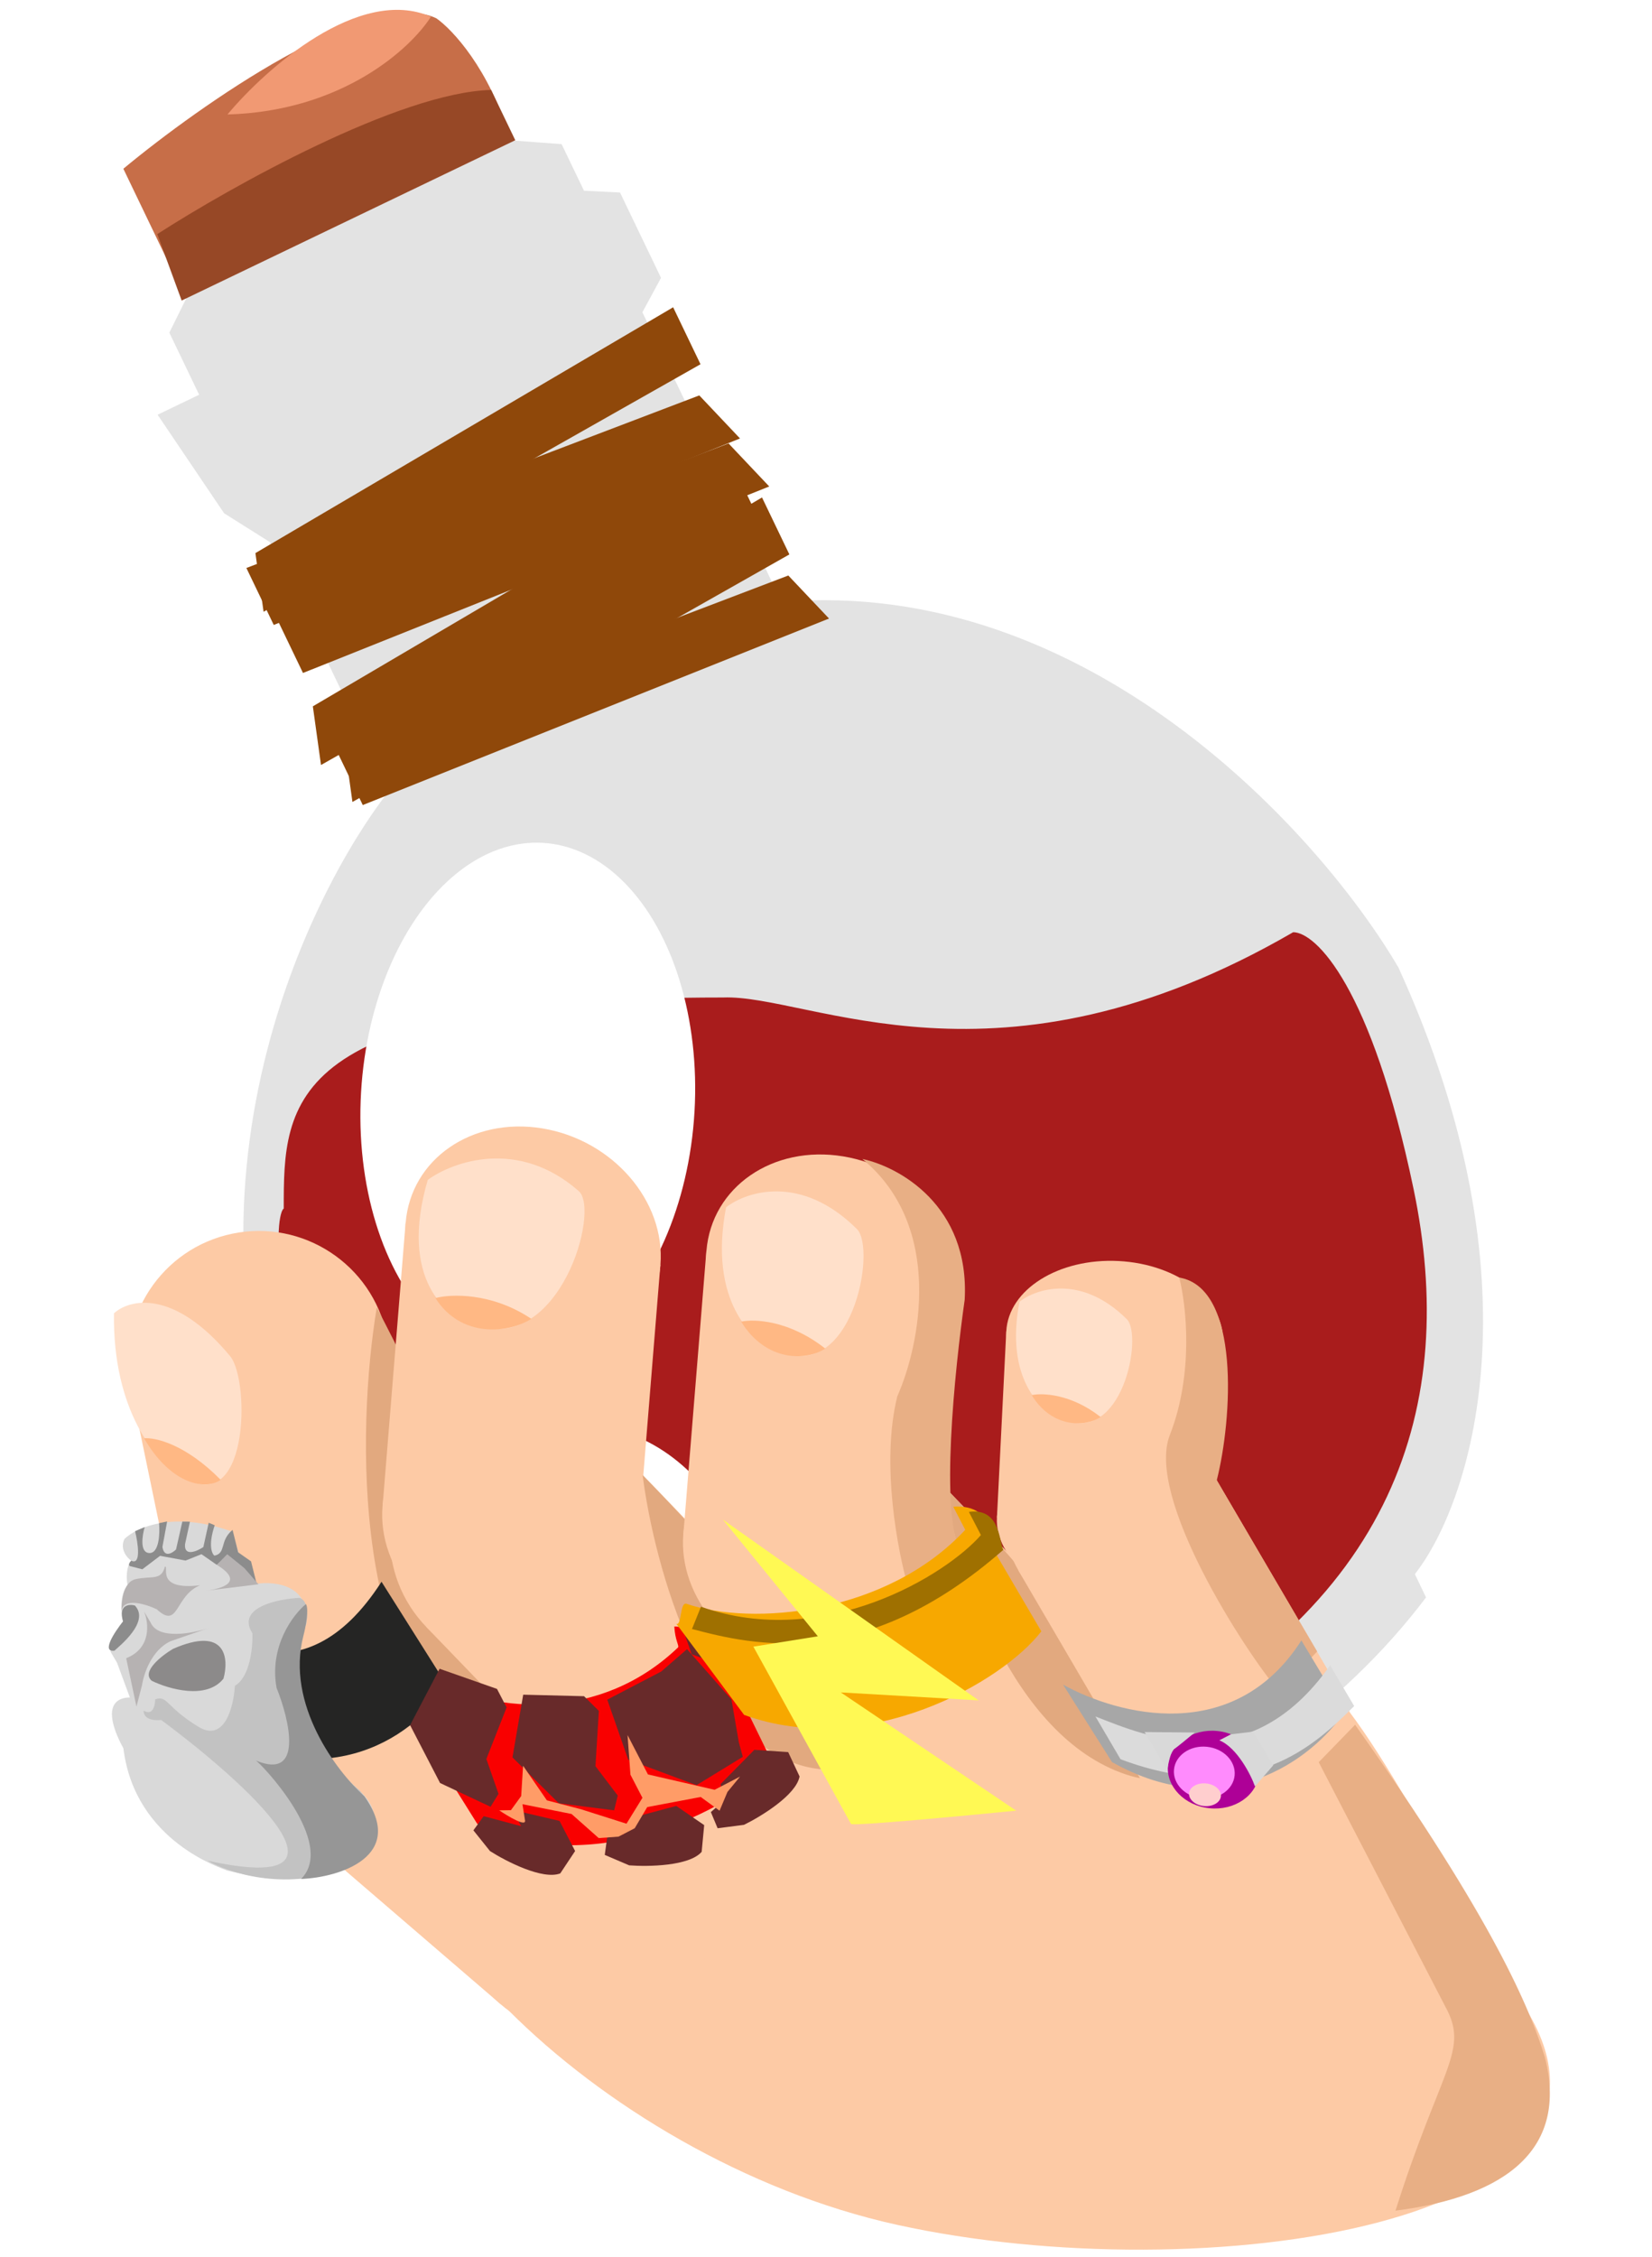 <svg width="366" height="500" viewBox="0 0 366 500" fill="none" xmlns="http://www.w3.org/2000/svg">
<mask id="mask0_189_1410" style="mask-type:alpha" maskUnits="userSpaceOnUse" x="0" y="0" width="366" height="500">
<rect width="366" height="500" fill="#FA3838"/>
</mask>
<g mask="url(#mask0_189_1410)">
<path d="M32.91 43.465C42.62 23.568 75.995 11.246 91.468 7.572C101.874 4.458 108.467 21.816 110.462 30.884L124.426 31.931L129.381 42.244L137.364 42.639L146.448 61.545L142.319 69.171L173.149 133.336C241.277 127.681 292.659 184.98 309.834 214.337C341.926 284.667 325.625 333.211 313.463 348.692L315.94 353.848C277.842 404.309 209.626 422.559 180.28 425.376L175.325 415.064C157.608 421.932 112.273 417.717 72.674 345.917C33.075 274.118 65.217 202.12 86.238 175.095L59.812 120.096L49.652 113.695L34.912 91.865L44.121 87.44L37.515 73.691L42.545 63.517L32.91 43.465Z" fill="#D9D9D9" fill-opacity="0.75"/>
<g filter="url(#filter0_i_189_1410)">
<path d="M62.863 263.73L62.863 263.73C61.21 264.524 57.571 287.352 84.422 343.236C117.986 413.091 184.41 412.795 247.054 382.696C309.699 352.596 323.034 306.662 313.178 259.395C303.821 214.521 291.5 202.5 286.5 202.5C221 240.5 179.453 216.217 160.209 216.957C62.863 216.957 62.863 240 62.863 263.73Z" fill="#A91C1C"/>
</g>
<ellipse cx="116.929" cy="244.107" rx="37" ry="57.5" transform="rotate(3.326 116.929 244.107)" fill="white"/>
<ellipse cx="141.072" cy="338.554" rx="17.114" ry="26.597" transform="rotate(-45.396 141.072 338.554)" fill="white"/>
<path d="M27.329 37.38L40.716 65.242L112.936 30.541C108.436 15.293 100.223 6.533 96.68 4.059C81.936 -3.102 44.303 23.289 27.329 37.38Z" fill="#C76E48"/>
<path d="M149.134 68.066L56.587 122.518L58.395 135.517L155.198 80.685L149.134 68.066Z" fill="#8F480A"/>
<path d="M61.064 136.454L161.407 98.226L170.426 107.761L67.127 149.073L61.064 136.454Z" fill="#8F480A"/>
<path d="M168.822 110.196L76.275 164.648L78.083 177.647L174.885 122.815L168.822 110.196Z" fill="#8F480A"/>
<g filter="url(#filter1_d_189_1410)">
<path d="M54.586 121.816L154.928 83.588L163.947 93.123L60.649 134.435L54.586 121.816Z" fill="#8F480A"/>
</g>
<g filter="url(#filter2_d_189_1410)">
<path d="M161.858 98.01L69.31 152.462L71.118 165.461L167.921 110.629L161.858 98.01Z" fill="#8F480A"/>
</g>
<g filter="url(#filter3_d_189_1410)">
<path d="M74.308 161.709L174.651 123.482L183.67 133.016L80.372 174.328L74.308 161.709Z" fill="#8F480A"/>
</g>
<path d="M108.808 19.926C88.516 20.441 51.047 41.426 34.849 51.855L40.248 66.576L77.654 48.603L114.159 31.063L108.808 19.926Z" fill="#974826"/>
<path d="M50.399 25.36C58.819 15.248 79.621 -3.24 95.467 3.706C91.096 10.623 75.964 24.638 50.399 25.36Z" fill="#F19973"/>
<mask id="mask1_189_1410" style="mask-type:alpha" maskUnits="userSpaceOnUse" x="-20" y="183" width="387" height="410">
<rect width="322.213" height="267.933" transform="matrix(0.46 0.888 0.888 -0.46 -20 306.26)" fill="#D9D9D9"/>
</mask>
<g mask="url(#mask1_189_1410)">
<path d="M337.52 444.127C276.969 338.387 295.367 352.739 187.146 397.666C116.076 399.012 120.334 358.69 93.296 390.407C72.005 415.384 131.345 478.004 198.785 492.838C266.226 507.672 369.074 492.819 337.52 444.127Z" fill="#FDCAA5"/>
<circle cx="28.947" cy="28.947" r="28.947" transform="matrix(0.758 0.652 0.652 -0.758 35.06 378.692)" fill="#FDCAA5"/>
<circle cx="28.947" cy="28.947" r="28.947" transform="matrix(0.758 0.652 0.652 -0.758 88.908 425.046)" fill="#FDCAA5"/>
<rect width="71.051" height="57.893" transform="matrix(0.758 0.652 0.652 -0.758 56.998 397.577)" fill="#FDCAA5"/>
<circle cx="28.947" cy="28.947" r="28.947" transform="matrix(0.203 0.979 0.979 -0.203 23.132 279.154)" fill="#FDCAA5"/>
<circle cx="28.947" cy="28.947" r="28.947" transform="matrix(0.203 0.979 0.979 -0.203 37.585 348.72)" fill="#FDCAA5"/>
<rect width="71.051" height="57.893" transform="matrix(0.203 0.979 0.979 -0.203 29.02 307.496)" fill="#FDCAA5"/>
<path d="M83.478 289.608C79.009 316.35 77.683 373.848 108.121 389.905C138.56 405.961 104.375 329.731 83.478 289.608Z" fill="#E2A97F"/>
<ellipse cx="25.654" cy="28.595" rx="25.654" ry="28.595" transform="matrix(-0.081 0.997 0.987 0.163 91.951 245.296)" fill="#FDCAA5"/>
<ellipse cx="25.654" cy="28.595" rx="25.654" ry="28.595" transform="matrix(-0.081 0.997 0.987 0.163 86.825 308.056)" fill="#FDCAA5"/>
<rect width="62.969" height="57.19" transform="matrix(-0.081 0.997 0.987 0.163 89.862 270.865)" fill="#FDCAA5"/>
<circle cx="28.947" cy="28.947" r="28.947" transform="matrix(0.694 0.72 0.72 -0.694 74.352 339.545)" fill="#FDCAA5"/>
<circle cx="28.947" cy="28.947" r="28.947" transform="matrix(0.694 0.72 0.72 -0.694 123.655 390.706)" fill="#FDCAA5"/>
<rect width="71.051" height="57.893" transform="matrix(0.694 0.72 0.72 -0.694 94.438 360.388)" fill="#FDCAA5"/>
<path d="M142.373 326.761C144.914 346.806 156.084 387.861 180.432 391.726C204.781 395.591 165.204 350.027 142.373 326.761Z" fill="#E2A97F"/>
<circle cx="28.947" cy="28.947" r="28.947" transform="matrix(0.694 0.72 0.72 -0.694 139.877 340.797)" fill="#FDCAA5"/>
<circle cx="28.947" cy="28.947" r="28.947" transform="matrix(0.694 0.72 0.72 -0.694 189.18 391.958)" fill="#FDCAA5"/>
<rect width="71.051" height="57.893" transform="matrix(0.694 0.72 0.72 -0.694 159.964 361.641)" fill="#FDCAA5"/>
<ellipse cx="25.654" cy="28.595" rx="25.654" ry="28.595" transform="matrix(-0.081 0.997 0.987 0.163 158.59 251.493)" fill="#FDCAA5"/>
<ellipse cx="25.654" cy="28.595" rx="25.654" ry="28.595" transform="matrix(-0.081 0.997 0.987 0.163 153.463 314.253)" fill="#FDCAA5"/>
<rect width="62.969" height="57.19" transform="matrix(-0.081 0.997 0.987 0.163 156.501 277.062)" fill="#FDCAA5"/>
<path d="M209.156 329.305C212.036 346.925 224.123 384.638 249.464 393.066C274.804 401.493 233.153 353.948 209.156 329.305Z" fill="#E2A97F"/>
<circle cx="24.018" cy="24.018" r="24.018" transform="matrix(0.505 0.863 0.863 -0.505 213.525 327.179)" fill="#FDCAA5"/>
<circle cx="24.018" cy="24.018" r="24.018" transform="matrix(0.505 0.863 0.863 -0.505 243.269 378.079)" fill="#FDCAA5"/>
<rect width="58.953" height="48.036" transform="matrix(0.505 0.863 0.863 -0.505 225.643 347.916)" fill="#FDCAA5"/>
<ellipse cx="16.807" cy="24.018" rx="16.807" ry="24.018" transform="matrix(-0.05 0.999 0.999 0.05 223.784 278.131)" fill="#FDCAA5"/>
<ellipse cx="16.807" cy="24.018" rx="16.807" ry="24.018" transform="matrix(-0.05 0.999 0.999 0.05 221.709 319.331)" fill="#FDCAA5"/>
<rect width="41.253" height="48.036" transform="matrix(-0.05 0.999 0.999 0.05 222.939 294.916)" fill="#FDCAA5"/>
</g>
<g filter="url(#filter4_d_189_1410)">
<path d="M87.991 351.534C70.124 379.289 50.07 363.835 35.625 355.904L45.386 382.857C75.105 399.522 94.169 386.864 102.527 374.569L87.991 351.534Z" fill="#252524"/>
</g>
<path d="M27.336 387.262C29.911 408.193 49.722 413.979 50.263 414.331C80.925 421.967 88.288 404.483 79.905 396.927C62.261 381.025 64.499 365.554 67.823 359.806C68.897 351.137 60.963 350.212 56.861 350.834L55.371 346.014L52.913 344.109L51.423 339.289C38.468 334.568 30.129 338.393 27.579 340.895C26.487 343.144 28.117 345.045 29.069 345.715C27.826 347.249 28.02 350.015 28.273 351.206C26.432 353.091 26.828 357.302 27.256 359.172C25.532 361.256 24.679 364.482 24.468 365.834L25.931 368.325L28.78 376.03C28.78 376.03 25.266 375.749 24.838 379.015C24.411 382.28 27.336 387.262 27.336 387.262Z" fill="#D9D9D9"/>
<path d="M49.506 371.855C45.714 376.59 37.339 374.138 33.626 372.321C31.255 370.309 35.775 366.767 38.331 365.247C50.2 360.045 50.726 367.485 49.506 371.855Z" fill="#8C8A8A"/>
<path d="M31.528 347.621L28.76 346.901C28.327 346.619 28.786 345.993 29.069 345.715C31.318 346.806 30.576 341.815 29.924 339.184L32.063 338.263C31.5 340.156 30.919 343.959 33.098 344.019C35.277 344.079 35.435 339.632 35.241 337.401L37.029 337.022L35.984 342.659C36.357 345.12 38.15 344.067 39.001 343.233L40.397 337.054L42.081 337.07L40.993 342.063C40.768 344.875 43.604 343.657 45.05 342.696L46.24 337.308L47.572 337.865C46.104 342.211 46.918 344.167 47.508 344.602C50.189 344.033 48.58 341.293 51.526 338.894L52.767 343.859L55.621 345.868L56.862 350.834L53.628 347.038L50.481 344.531L48.034 346.638L44.638 344.277L41.108 345.681L35.47 344.636L31.528 347.621Z" fill="#8C8C8C"/>
<path d="M29.866 355.63C33.349 359.28 26.212 364.81 25.362 365.644C22.386 366.052 25.385 361.499 27.257 359.172C26.182 355.516 28.549 355.287 29.866 355.63Z" fill="#8C8C8C"/>
<path d="M55.915 361.773C52.323 356.111 61.404 354.196 66.393 353.947C68.408 354.64 68.186 358.141 67.823 359.806C61.483 376.391 73.139 391.298 79.759 396.678C87.437 406.104 80.371 412.173 75.878 414.029C62.951 418.94 50.556 414.829 45.974 412.16C82.557 420.157 54.346 394.851 35.718 381.001C32.426 381.326 31.75 379.758 31.824 378.933C33.874 380.141 34.379 377.768 34.375 376.43C37.158 375.466 36.687 378.087 43.977 382.516C49.809 386.059 51.782 377.934 52.039 373.428C55.427 371.439 56.035 364.829 55.915 361.773Z" fill="#C2C2C2"/>
<path d="M45.7 352.363L57.257 350.937L54.17 347.39L50.335 344.282L48.034 346.638C54.299 350.463 49.123 351.916 45.7 352.363Z" fill="#B6B2B2"/>
<path d="M26.9 356.932C26.895 357.172 26.891 357.332 26.877 357.385C26.875 357.224 26.883 357.073 26.9 356.932C26.936 355.371 27.023 350.444 30.12 349.787C33.694 349.028 35.714 350.187 36.537 347.024C37.562 346.869 34.307 352.353 44.325 351.161C38.656 353.485 39.683 361.054 34.713 356.469C32.197 355.276 27.282 353.793 26.9 356.932Z" fill="#B6B2B2"/>
<path d="M37.797 363.549C33.58 365.489 31.819 370.853 31.465 373.293L30.232 378.035L27.957 367.318C33.603 365.074 32.95 359.475 31.918 356.957L33.38 359.446C35.087 363.265 42.6 361.845 46.144 360.657L37.797 363.549Z" fill="#B6B2B2"/>
<path d="M61.27 373.874C59.614 364.667 64.923 357.667 67.784 355.317C68.486 356.512 67.702 360.499 67.222 362.343C63.275 377.517 74.595 392.388 80.749 397.926C90.13 411.167 75.23 415.898 66.71 416.213C74.709 408.168 57.526 390.307 56.66 389.972C67.313 394.431 64.172 381.098 61.27 373.874Z" fill="#969696"/>
<path d="M128.238 263.859C114.863 252.082 100.355 257.284 94.773 261.357C88.301 283.418 98.996 292.002 105.152 293.537C123.938 300.101 133.032 268.081 128.238 263.859Z" fill="#FFE0CA"/>
<path d="M96.467 287.538C99.897 286.628 108.949 286.274 117.711 292.139C112.85 295.309 102.175 296.547 96.467 287.538Z" fill="#FFB884"/>
<path d="M50.994 300.418C38.486 285.361 28.622 287.807 25.253 290.912C24.918 312.623 34.748 323.793 39.705 326.664C55.217 337.39 55.477 305.815 50.994 300.418Z" fill="#FFE0CA"/>
<path d="M31.922 318.609C34.321 318.365 41.071 319.859 48.883 327.791C45.872 330.1 38.081 329.195 31.922 318.609Z" fill="#FFB884"/>
<path d="M189.852 272.257C177.489 259.955 165.374 263.917 160.862 267.436C156.881 288.206 166.707 297.241 172.117 299.162C188.763 306.836 194.283 276.666 189.852 272.257Z" fill="#FFE0CA"/>
<path d="M164.208 292.761C167.096 292.132 174.862 292.444 182.828 298.722C178.872 301.423 169.772 301.845 164.208 292.761Z" fill="#FFB884"/>
<path d="M249.651 292.224C239.53 282.185 229.583 285.448 225.874 288.334C222.57 305.33 230.615 312.701 235.051 314.263C248.695 320.509 253.279 295.823 249.651 292.224Z" fill="#FFE0CA"/>
<path d="M228.573 309.042C230.944 308.522 237.316 308.763 243.84 313.884C240.589 316.099 233.122 316.462 228.573 309.042Z" fill="#FFB884"/>
<path d="M259.172 317.89C264.553 304.177 262.801 288.912 261.252 282.995C274.922 285.277 272.992 314.439 269.57 327.919L291.811 365.822L283.416 374.724C275.622 365.538 253.791 331.604 259.172 317.89Z" fill="#E8AF85"/>
<path d="M320.666 445.363L292.164 390.352L300.221 382.055C331.223 425.824 339.001 445.185 342.25 455.641C347.446 475.711 334.172 486.491 309.166 489.692C319.048 458.558 325.188 454.509 320.666 445.363Z" fill="#E8AF85"/>
<path d="M198.796 309.309C195.085 324.239 198.95 343.915 201.213 351.63C206.606 349.487 211.891 345.881 212.987 344.229C208.114 335.828 211.537 303.358 213.726 287.916C214.871 267.032 199.096 258.426 191.066 256.734C209.257 271.762 203.799 298.046 198.796 309.309Z" fill="#E8AF85"/>
<g filter="url(#filter5_d_189_1410)">
<path d="M291.792 364.531C276.839 387.887 251.137 381.043 238.988 374.33L249.824 391.478C274.821 405.581 294.322 390.752 301.318 380.406L291.792 364.531Z" fill="#A7A7A7"/>
</g>
<path d="M294.695 368.879C276.727 394.448 254.117 384.701 242.689 380.217L248.249 389.693C277.147 400.568 291.754 386.106 299.863 378.077L300.018 377.924L294.695 368.879Z" fill="#DBDBDB"/>
<ellipse cx="268.84" cy="391.997" rx="8.598" ry="10.129" transform="rotate(-84.295 268.84 391.997)" fill="#AE0097"/>
<ellipse cx="266.814" cy="392.634" rx="5.727" ry="6.747" transform="rotate(-84.295 266.814 392.634)" fill="#FF8BFD"/>
<ellipse cx="266.964" cy="397.56" rx="2.515" ry="3.537" transform="rotate(-84.295 266.964 397.56)" fill="#FFCECE"/>
<path d="M278.036 395.721L282.101 391.014L277.603 383.589L272.705 384.176L270.141 385.504C274.09 387.1 277.227 393.322 278.036 395.721Z" fill="#D9D9D9"/>
<path d="M264.693 383.774C263.332 384.913 260.507 387.244 260.097 387.456C259.344 388.011 258.795 390.801 258.615 392.126L253.586 383.676L264.693 383.774Z" fill="#D9D9D9"/>
<g filter="url(#filter6_d_189_1410)">
<path d="M174.68 391.781L163.256 368.387C162.785 368.966 162.304 361.906 152.871 361.439C152.991 364.514 154.038 365.748 153.654 366.115C136.331 382.642 113.526 380.336 100.272 373.854C98.888 373.177 96.631 384.005 95.532 383.318L109.199 405.157C134.132 417.954 166.019 401.903 174.68 391.781Z" fill="#F90000"/>
</g>
<path d="M108.678 400.225L97.497 394.962L90.856 382.145L97.391 369.654L110.11 374.119L112.235 378.221L107.751 389.649L110.445 397.359L108.678 400.225Z" fill="#682A2A"/>
<path d="M104.879 405.445L107.159 402.313L115.455 404.518L113.595 400.929L123.961 403.362L127.415 410.028L124.128 414.982C120.224 416.484 112.124 412.314 108.561 410.041L104.879 405.445Z" fill="#682A2A"/>
<path d="M133.983 410.886L134.514 407.049L138.13 406.329L139.535 402.79L149.822 400.042L156.013 404.288L155.454 410.207C152.722 413.374 143.612 413.522 139.398 413.2L133.983 410.886Z" fill="#682A2A"/>
<path d="M158.983 404.981L157.494 401.405L160.246 398.95L159.662 395.188L167.133 387.602L174.622 388.121L177.143 393.505C176.395 397.621 168.618 402.369 164.824 404.228L158.983 404.981Z" fill="#682A2A"/>
<path d="M136.058 401.015L123.8 399.446L113.54 389.291L115.917 375.396L129.394 375.734L132.677 378.984L131.924 391.237L136.858 397.745L136.058 401.015Z" fill="#682A2A"/>
<path d="M164.567 389.162L154.322 395.436L139.187 389.802L134.542 376.493L146.498 370.266L152.21 365.313L162.056 376.471L163.683 385.913L164.567 389.162Z" fill="#682A2A"/>
<path d="M162.807 366.195L158.945 368.561L153.239 366.437L151.488 361.419L155.995 359.072L158.149 357.205L161.86 361.411L162.474 364.971L162.807 366.195Z" fill="#682A2A"/>
<g filter="url(#filter7_d_189_1410)">
<path d="M112.854 403.264C113.082 404.707 109.14 402.371 107.14 401.022L109.722 400.985L112.002 397.853L112.421 391.132L117.697 398.804L125.215 400.762L135.334 403.974L138.867 398.241L136.21 393.114L135.568 384.342L140.084 393.058L154.854 396.461L160.494 393.539L157.702 396.937L155.954 401.094L151.778 398.055L139.929 400.292L137.156 404.98L133.567 406.84L129.181 407.161L123.164 401.824L112.286 399.657L112.854 403.264Z" fill="#FF9C67"/>
</g>
<g filter="url(#filter8_d_189_1410)">
<path d="M234.17 362.519L223.05 343.568C222.581 344.21 224.723 334.246 214.66 334.907L217.317 340.034C199.831 358.824 170.041 361.379 155.569 356.419C154.058 355.901 154.517 361.405 153.308 360.842L168.32 381.029C195.581 390.968 225.532 373.793 234.17 362.519Z" fill="#F7A800"/>
</g>
<path d="M222.271 343.321C191.41 370.366 166.876 364.435 153.308 360.842L155.303 355.907C182.716 365.636 209.865 348.665 217.317 340.034L214.66 334.907C221.465 333.983 221.291 341.01 222.271 343.321Z" fill="#9F7000"/>
<g filter="url(#filter9_d_189_1410)">
<path d="M225.137 396.465C213.373 397.636 189.584 399.867 188.54 399.419L166.907 360.13L181.185 357.842L160.135 331.975L216.818 372.038L186.279 370.274L225.137 396.465Z" fill="#FFF954"/>
</g>
</g>
<defs>
<filter id="filter0_i_189_1410" x="61.716" y="202.5" width="254.39" height="203.428" filterUnits="userSpaceOnUse" color-interpolation-filters="sRGB">
<feFlood flood-opacity="0" result="BackgroundImageFix"/>
<feBlend mode="normal" in="SourceGraphic" in2="BackgroundImageFix" result="shape"/>
<feColorMatrix in="SourceAlpha" type="matrix" values="0 0 0 0 0 0 0 0 0 0 0 0 0 0 0 0 0 0 127 0" result="hardAlpha"/>
<feOffset dy="4"/>
<feGaussianBlur stdDeviation="10.9"/>
<feComposite in2="hardAlpha" operator="arithmetic" k2="-1" k3="1"/>
<feColorMatrix type="matrix" values="0 0 0 0 0 0 0 0 0 0 0 0 0 0 0 0 0 0 0.25 0"/>
<feBlend mode="normal" in2="shape" result="effect1_innerShadow_189_1410"/>
</filter>
<filter id="filter1_d_189_1410" x="50.586" y="83.588" width="117.362" height="58.847" filterUnits="userSpaceOnUse" color-interpolation-filters="sRGB">
<feFlood flood-opacity="0" result="BackgroundImageFix"/>
<feColorMatrix in="SourceAlpha" type="matrix" values="0 0 0 0 0 0 0 0 0 0 0 0 0 0 0 0 0 0 127 0" result="hardAlpha"/>
<feOffset dy="4"/>
<feGaussianBlur stdDeviation="2"/>
<feComposite in2="hardAlpha" operator="out"/>
<feColorMatrix type="matrix" values="0 0 0 0 0 0 0 0 0 0 0 0 0 0 0 0 0 0 0.25 0"/>
<feBlend mode="normal" in2="BackgroundImageFix" result="effect1_dropShadow_189_1410"/>
<feBlend mode="normal" in="SourceGraphic" in2="effect1_dropShadow_189_1410" result="shape"/>
</filter>
<filter id="filter2_d_189_1410" x="65.31" y="98.01" width="106.61" height="75.451" filterUnits="userSpaceOnUse" color-interpolation-filters="sRGB">
<feFlood flood-opacity="0" result="BackgroundImageFix"/>
<feColorMatrix in="SourceAlpha" type="matrix" values="0 0 0 0 0 0 0 0 0 0 0 0 0 0 0 0 0 0 127 0" result="hardAlpha"/>
<feOffset dy="4"/>
<feGaussianBlur stdDeviation="2"/>
<feComposite in2="hardAlpha" operator="out"/>
<feColorMatrix type="matrix" values="0 0 0 0 0 0 0 0 0 0 0 0 0 0 0 0 0 0 0.25 0"/>
<feBlend mode="normal" in2="BackgroundImageFix" result="effect1_dropShadow_189_1410"/>
<feBlend mode="normal" in="SourceGraphic" in2="effect1_dropShadow_189_1410" result="shape"/>
</filter>
<filter id="filter3_d_189_1410" x="70.308" y="123.482" width="117.362" height="58.847" filterUnits="userSpaceOnUse" color-interpolation-filters="sRGB">
<feFlood flood-opacity="0" result="BackgroundImageFix"/>
<feColorMatrix in="SourceAlpha" type="matrix" values="0 0 0 0 0 0 0 0 0 0 0 0 0 0 0 0 0 0 127 0" result="hardAlpha"/>
<feOffset dy="4"/>
<feGaussianBlur stdDeviation="2"/>
<feComposite in2="hardAlpha" operator="out"/>
<feColorMatrix type="matrix" values="0 0 0 0 0 0 0 0 0 0 0 0 0 0 0 0 0 0 0.25 0"/>
<feBlend mode="normal" in2="BackgroundImageFix" result="effect1_dropShadow_189_1410"/>
<feBlend mode="normal" in="SourceGraphic" in2="effect1_dropShadow_189_1410" result="shape"/>
</filter>
<filter id="filter4_d_189_1410" x="27.541" y="345.76" width="76.141" height="48.558" filterUnits="userSpaceOnUse" color-interpolation-filters="sRGB">
<feFlood flood-opacity="0" result="BackgroundImageFix"/>
<feColorMatrix in="SourceAlpha" type="matrix" values="0 0 0 0 0 0 0 0 0 0 0 0 0 0 0 0 0 0 127 0" result="hardAlpha"/>
<feOffset dx="-3.465" dy="-1.155"/>
<feGaussianBlur stdDeviation="2.31"/>
<feComposite in2="hardAlpha" operator="out"/>
<feColorMatrix type="matrix" values="0 0 0 0 0 0 0 0 0 0 0 0 0 0 0 0 0 0 0.25 0"/>
<feBlend mode="normal" in2="BackgroundImageFix" result="effect1_dropShadow_189_1410"/>
<feBlend mode="normal" in="SourceGraphic" in2="effect1_dropShadow_189_1410" result="shape"/>
</filter>
<filter id="filter5_d_189_1410" x="230.904" y="358.756" width="71.569" height="41.972" filterUnits="userSpaceOnUse" color-interpolation-filters="sRGB">
<feFlood flood-opacity="0" result="BackgroundImageFix"/>
<feColorMatrix in="SourceAlpha" type="matrix" values="0 0 0 0 0 0 0 0 0 0 0 0 0 0 0 0 0 0 127 0" result="hardAlpha"/>
<feOffset dx="-3.465" dy="-1.155"/>
<feGaussianBlur stdDeviation="2.31"/>
<feComposite in2="hardAlpha" operator="out"/>
<feColorMatrix type="matrix" values="0 0 0 0 0 0 0 0 0 0 0 0 0 0 0 0 0 0 0.25 0"/>
<feBlend mode="normal" in2="BackgroundImageFix" result="effect1_dropShadow_189_1410"/>
<feBlend mode="normal" in="SourceGraphic" in2="effect1_dropShadow_189_1410" result="shape"/>
</filter>
<filter id="filter6_d_189_1410" x="87.447" y="355.664" width="88.388" height="57.701" filterUnits="userSpaceOnUse" color-interpolation-filters="sRGB">
<feFlood flood-opacity="0" result="BackgroundImageFix"/>
<feColorMatrix in="SourceAlpha" type="matrix" values="0 0 0 0 0 0 0 0 0 0 0 0 0 0 0 0 0 0 127 0" result="hardAlpha"/>
<feOffset dx="-3.465" dy="-1.155"/>
<feGaussianBlur stdDeviation="2.31"/>
<feComposite in2="hardAlpha" operator="out"/>
<feColorMatrix type="matrix" values="0 0 0 0 0 0 0 0 0 0 0 0 0 0 0 0 0 0 0.25 0"/>
<feBlend mode="normal" in2="BackgroundImageFix" result="effect1_dropShadow_189_1410"/>
<feBlend mode="normal" in="SourceGraphic" in2="effect1_dropShadow_189_1410" result="shape"/>
</filter>
<filter id="filter7_d_189_1410" x="105.87" y="379.607" width="62.824" height="32.289" filterUnits="userSpaceOnUse" color-interpolation-filters="sRGB">
<feFlood flood-opacity="0" result="BackgroundImageFix"/>
<feColorMatrix in="SourceAlpha" type="matrix" values="0 0 0 0 0 0 0 0 0 0 0 0 0 0 0 0 0 0 127 0" result="hardAlpha"/>
<feOffset dx="3.465"/>
<feGaussianBlur stdDeviation="2.368"/>
<feComposite in2="hardAlpha" operator="out"/>
<feColorMatrix type="matrix" values="0 0 0 0 1 0 0 0 0 0.042 0 0 0 0 0.042 0 0 0 0.86 0"/>
<feBlend mode="normal" in2="BackgroundImageFix" result="effect1_dropShadow_189_1410"/>
<feBlend mode="normal" in="SourceGraphic" in2="effect1_dropShadow_189_1410" result="shape"/>
</filter>
<filter id="filter8_d_189_1410" x="145.224" y="329.101" width="90.101" height="58.373" filterUnits="userSpaceOnUse" color-interpolation-filters="sRGB">
<feFlood flood-opacity="0" result="BackgroundImageFix"/>
<feColorMatrix in="SourceAlpha" type="matrix" values="0 0 0 0 0 0 0 0 0 0 0 0 0 0 0 0 0 0 127 0" result="hardAlpha"/>
<feOffset dx="-3.465" dy="-1.155"/>
<feGaussianBlur stdDeviation="2.31"/>
<feComposite in2="hardAlpha" operator="out"/>
<feColorMatrix type="matrix" values="0 0 0 0 0 0 0 0 0 0 0 0 0 0 0 0 0 0 0.25 0"/>
<feBlend mode="normal" in2="BackgroundImageFix" result="effect1_dropShadow_189_1410"/>
<feBlend mode="normal" in="SourceGraphic" in2="effect1_dropShadow_189_1410" result="shape"/>
</filter>
<filter id="filter9_d_189_1410" x="155.515" y="331.975" width="74.241" height="76.741" filterUnits="userSpaceOnUse" color-interpolation-filters="sRGB">
<feFlood flood-opacity="0" result="BackgroundImageFix"/>
<feColorMatrix in="SourceAlpha" type="matrix" values="0 0 0 0 0 0 0 0 0 0 0 0 0 0 0 0 0 0 127 0" result="hardAlpha"/>
<feOffset dy="4.62"/>
<feGaussianBlur stdDeviation="2.31"/>
<feComposite in2="hardAlpha" operator="out"/>
<feColorMatrix type="matrix" values="0 0 0 0 0.933 0 0 0 0 1 0 0 0 0 0 0 0 0 0.25 0"/>
<feBlend mode="normal" in2="BackgroundImageFix" result="effect1_dropShadow_189_1410"/>
<feBlend mode="normal" in="SourceGraphic" in2="effect1_dropShadow_189_1410" result="shape"/>
</filter>
</defs>
</svg>
